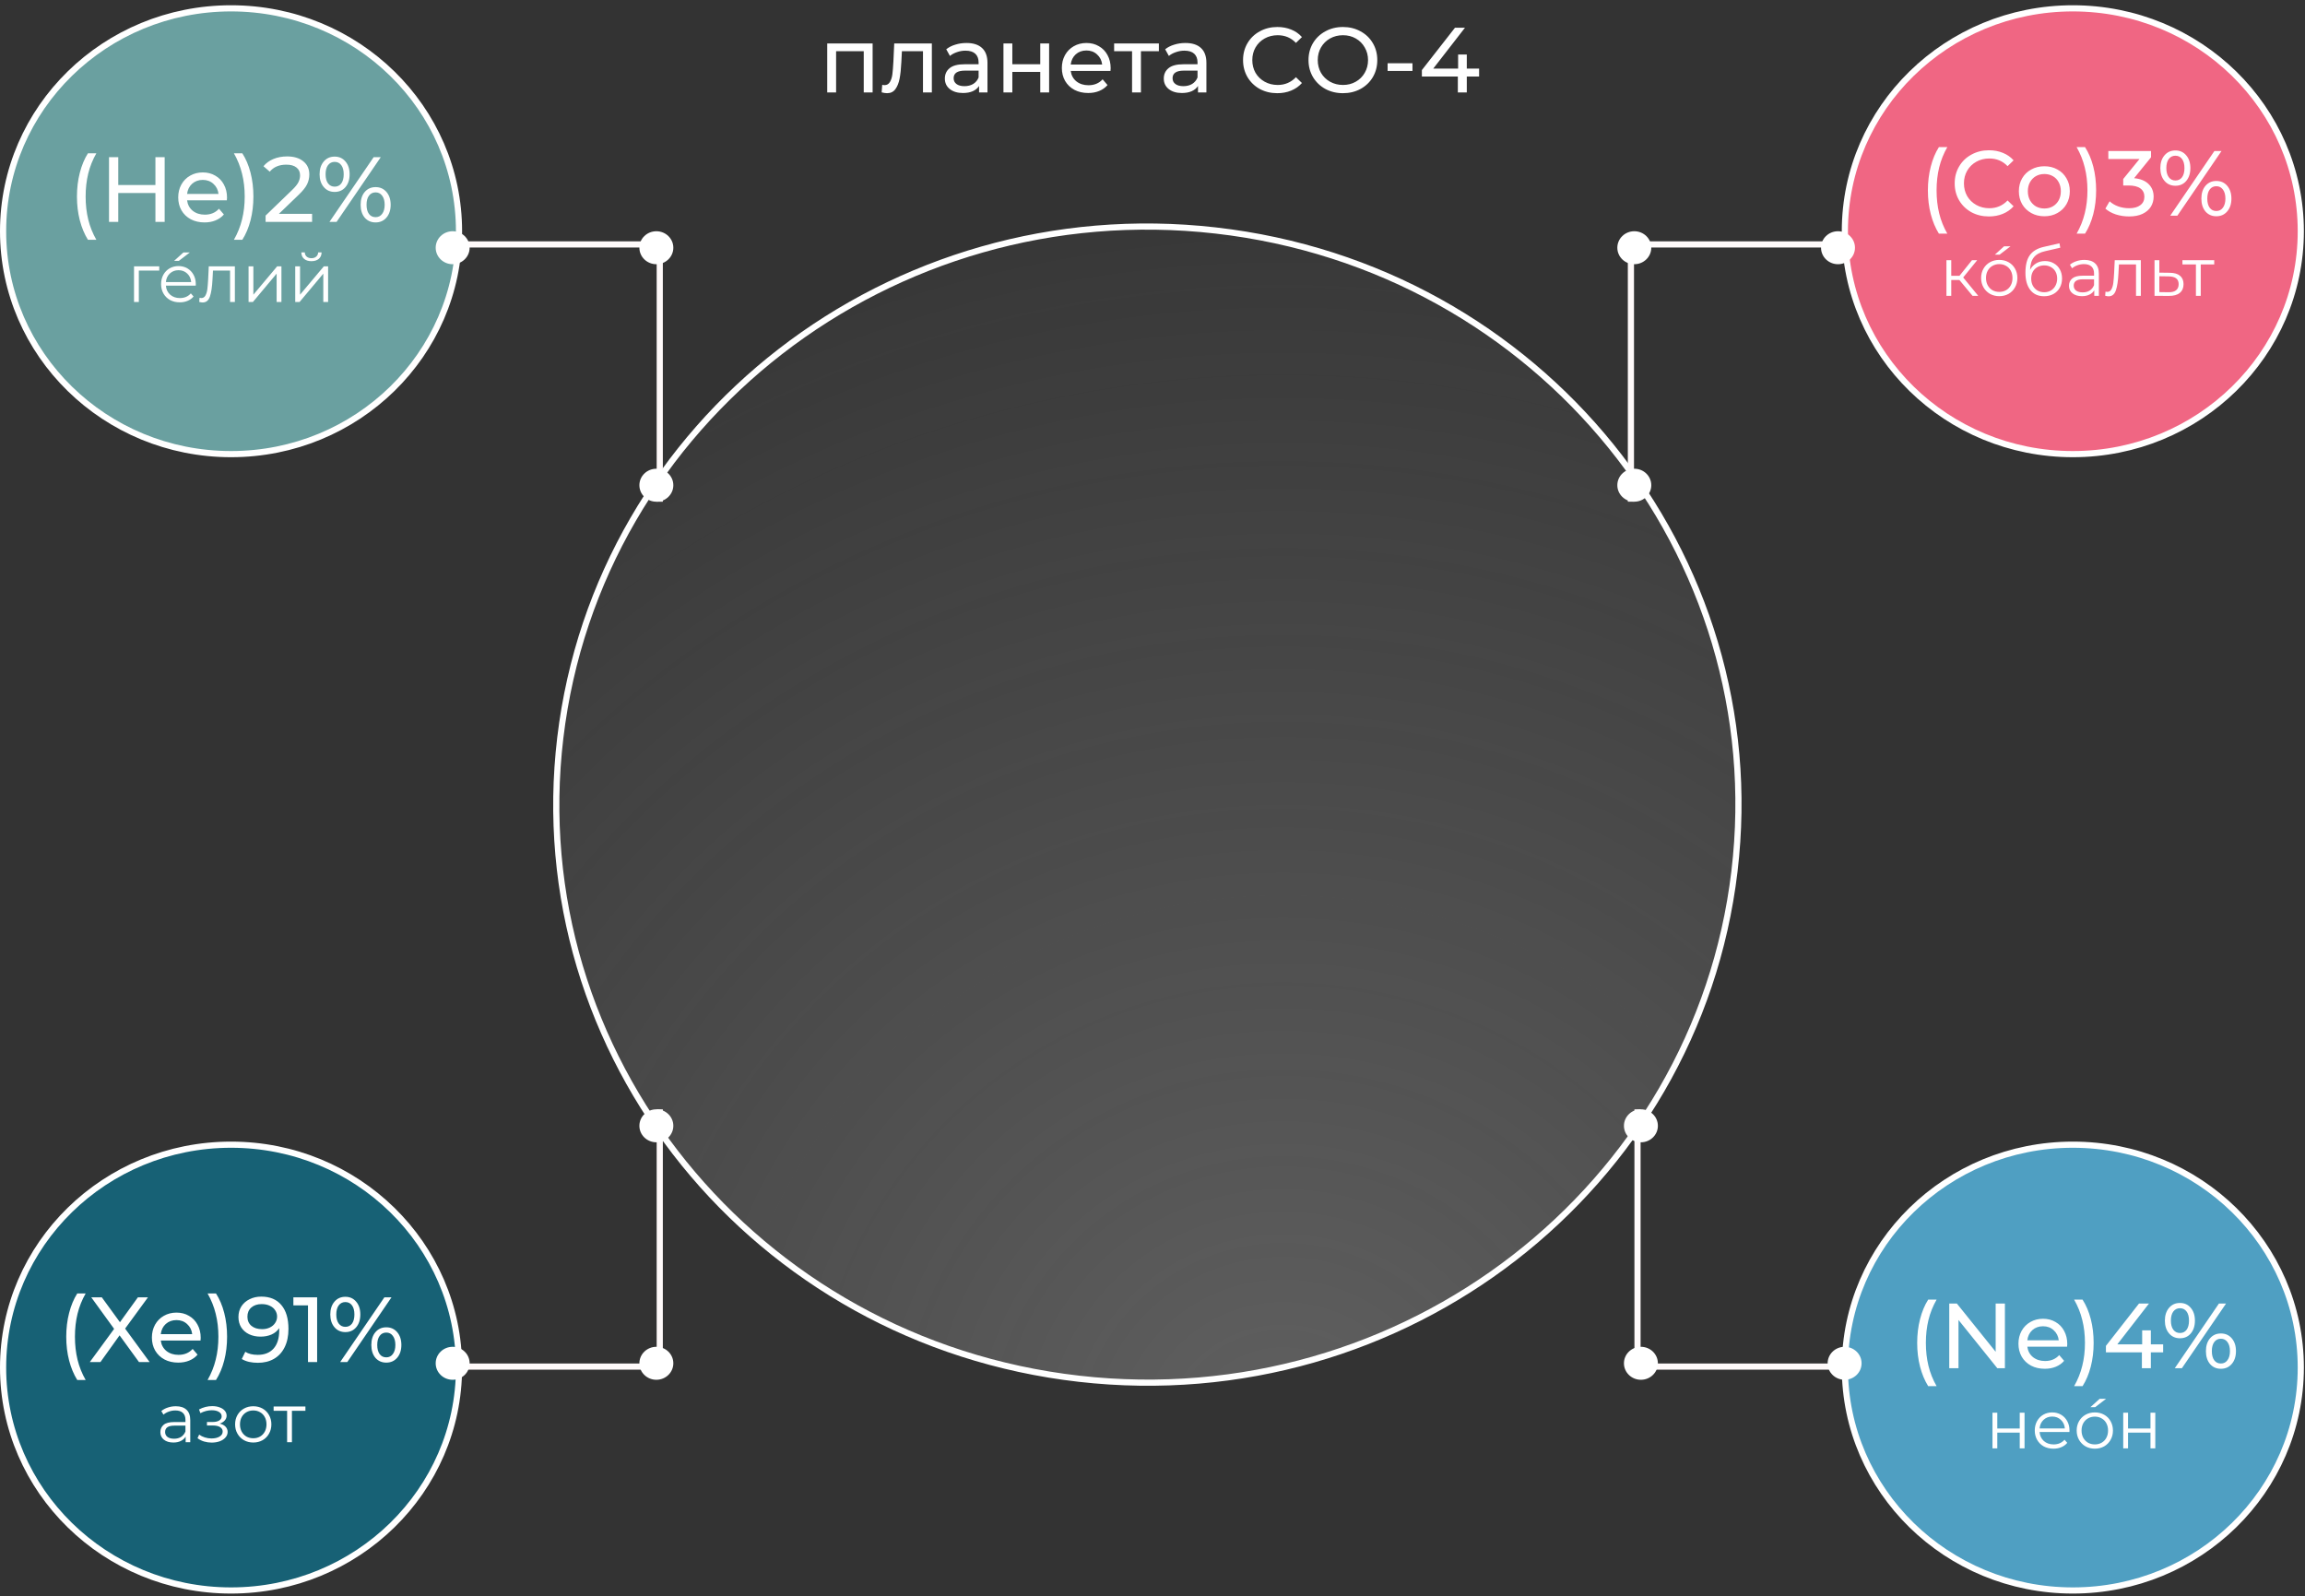 <svg width="374" height="259" viewBox="0 0 374 259" fill="none" xmlns="http://www.w3.org/2000/svg">
<rect x="0" y="0" width="374" height="259" fill="#333333" stroke="none"/>
<path d="M141.588 7.05V15H140.148V8.31H135.663V15H134.223V7.05H141.588ZM151.199 7.05V15H149.759V8.31H146.339L146.249 10.08C146.199 11.15 146.104 12.045 145.964 12.765C145.824 13.475 145.594 14.045 145.274 14.475C144.954 14.905 144.509 15.12 143.939 15.12C143.679 15.12 143.384 15.075 143.054 14.985L143.144 13.77C143.274 13.8 143.394 13.815 143.504 13.815C143.904 13.815 144.204 13.64 144.404 13.29C144.604 12.94 144.734 12.525 144.794 12.045C144.854 11.565 144.909 10.88 144.959 9.99L145.094 7.05H151.199ZM156.819 6.975C157.919 6.975 158.759 7.245 159.339 7.785C159.929 8.325 160.224 9.13 160.224 10.2V15H158.859V13.95C158.619 14.32 158.274 14.605 157.824 14.805C157.384 14.995 156.859 15.09 156.249 15.09C155.359 15.09 154.644 14.875 154.104 14.445C153.574 14.015 153.309 13.45 153.309 12.75C153.309 12.05 153.564 11.49 154.074 11.07C154.584 10.64 155.394 10.425 156.504 10.425H158.784V10.14C158.784 9.52 158.604 9.045 158.244 8.715C157.884 8.385 157.354 8.22 156.654 8.22C156.184 8.22 155.724 8.3 155.274 8.46C154.824 8.61 154.444 8.815 154.134 9.075L153.534 7.995C153.944 7.665 154.434 7.415 155.004 7.245C155.574 7.065 156.179 6.975 156.819 6.975ZM156.489 13.98C157.039 13.98 157.514 13.86 157.914 13.62C158.314 13.37 158.604 13.02 158.784 12.57V11.46H156.564C155.344 11.46 154.734 11.87 154.734 12.69C154.734 13.09 154.889 13.405 155.199 13.635C155.509 13.865 155.939 13.98 156.489 13.98ZM162.817 7.05H164.257V10.425H168.787V7.05H170.227V15H168.787V11.67H164.257V15H162.817V7.05ZM180.212 11.07C180.212 11.18 180.202 11.325 180.182 11.505H173.732C173.822 12.205 174.127 12.77 174.647 13.2C175.177 13.62 175.832 13.83 176.612 13.83C177.562 13.83 178.327 13.51 178.907 12.87L179.702 13.8C179.342 14.22 178.892 14.54 178.352 14.76C177.822 14.98 177.227 15.09 176.567 15.09C175.727 15.09 174.982 14.92 174.332 14.58C173.682 14.23 173.177 13.745 172.817 13.125C172.467 12.505 172.292 11.805 172.292 11.025C172.292 10.255 172.462 9.56 172.802 8.94C173.152 8.32 173.627 7.84 174.227 7.5C174.837 7.15 175.522 6.975 176.282 6.975C177.042 6.975 177.717 7.15 178.307 7.5C178.907 7.84 179.372 8.32 179.702 8.94C180.042 9.56 180.212 10.27 180.212 11.07ZM176.282 8.19C175.592 8.19 175.012 8.4 174.542 8.82C174.082 9.24 173.812 9.79 173.732 10.47H178.832C178.752 9.8 178.477 9.255 178.007 8.835C177.547 8.405 176.972 8.19 176.282 8.19ZM188.034 8.31H185.124V15H183.684V8.31H180.774V7.05H188.034V8.31ZM192.341 6.975C193.441 6.975 194.281 7.245 194.861 7.785C195.451 8.325 195.746 9.13 195.746 10.2V15H194.381V13.95C194.141 14.32 193.796 14.605 193.346 14.805C192.906 14.995 192.381 15.09 191.771 15.09C190.881 15.09 190.166 14.875 189.626 14.445C189.096 14.015 188.831 13.45 188.831 12.75C188.831 12.05 189.086 11.49 189.596 11.07C190.106 10.64 190.916 10.425 192.026 10.425H194.306V10.14C194.306 9.52 194.126 9.045 193.766 8.715C193.406 8.385 192.876 8.22 192.176 8.22C191.706 8.22 191.246 8.3 190.796 8.46C190.346 8.61 189.966 8.815 189.656 9.075L189.056 7.995C189.466 7.665 189.956 7.415 190.526 7.245C191.096 7.065 191.701 6.975 192.341 6.975ZM192.011 13.98C192.561 13.98 193.036 13.86 193.436 13.62C193.836 13.37 194.126 13.02 194.306 12.57V11.46H192.086C190.866 11.46 190.256 11.87 190.256 12.69C190.256 13.09 190.411 13.405 190.721 13.635C191.031 13.865 191.461 13.98 192.011 13.98ZM207.243 15.12C206.193 15.12 205.243 14.89 204.393 14.43C203.553 13.96 202.893 13.32 202.413 12.51C201.933 11.69 201.693 10.77 201.693 9.75C201.693 8.73 201.933 7.815 202.413 7.005C202.893 6.185 203.558 5.545 204.408 5.085C205.258 4.615 206.208 4.38 207.258 4.38C208.078 4.38 208.828 4.52 209.508 4.8C210.188 5.07 210.768 5.475 211.248 6.015L210.273 6.96C209.483 6.13 208.498 5.715 207.318 5.715C206.538 5.715 205.833 5.89 205.203 6.24C204.573 6.59 204.078 7.075 203.718 7.695C203.368 8.305 203.193 8.99 203.193 9.75C203.193 10.51 203.368 11.2 203.718 11.82C204.078 12.43 204.573 12.91 205.203 13.26C205.833 13.61 206.538 13.785 207.318 13.785C208.488 13.785 209.473 13.365 210.273 12.525L211.248 13.47C210.768 14.01 210.183 14.42 209.493 14.7C208.813 14.98 208.063 15.12 207.243 15.12ZM217.908 15.12C216.848 15.12 215.893 14.89 215.043 14.43C214.193 13.96 213.523 13.315 213.033 12.495C212.553 11.675 212.313 10.76 212.313 9.75C212.313 8.74 212.553 7.825 213.033 7.005C213.523 6.185 214.193 5.545 215.043 5.085C215.893 4.615 216.848 4.38 217.908 4.38C218.958 4.38 219.908 4.615 220.758 5.085C221.608 5.545 222.273 6.185 222.753 7.005C223.233 7.815 223.473 8.73 223.473 9.75C223.473 10.77 223.233 11.69 222.753 12.51C222.273 13.32 221.608 13.96 220.758 14.43C219.908 14.89 218.958 15.12 217.908 15.12ZM217.908 13.785C218.678 13.785 219.368 13.61 219.978 13.26C220.598 12.91 221.083 12.43 221.433 11.82C221.793 11.2 221.973 10.51 221.973 9.75C221.973 8.99 221.793 8.305 221.433 7.695C221.083 7.075 220.598 6.59 219.978 6.24C219.368 5.89 218.678 5.715 217.908 5.715C217.138 5.715 216.438 5.89 215.808 6.24C215.188 6.59 214.698 7.075 214.338 7.695C213.988 8.305 213.813 8.99 213.813 9.75C213.813 10.51 213.988 11.2 214.338 11.82C214.698 12.43 215.188 12.91 215.808 13.26C216.438 13.61 217.138 13.785 217.908 13.785ZM225.148 10.26H229.183V11.505H225.148V10.26ZM239.993 12.42H237.998V15H236.543V12.42H230.708V11.37L236.078 4.5H237.698L232.553 11.13H236.588V8.85H237.998V11.13H239.993V12.42Z" fill="white"/>
<path d="M175.074 223.707C122.456 217.713 84.786 171.14 90.912 119.702C97.037 68.264 144.643 31.405 197.261 37.399C249.88 43.393 287.549 89.967 281.424 141.405C275.298 192.842 227.693 229.702 175.074 223.707Z" fill="url(#paint0_radial)" fill-opacity="0.31" stroke="white"/>
<path d="M373.318 221.896C373.318 241.859 356.768 258.062 336.329 258.062C315.89 258.062 299.34 241.859 299.34 221.896C299.34 201.932 315.89 185.73 336.329 185.73C356.768 185.73 373.318 201.932 373.318 221.896Z" fill="#4F9FC2" stroke="white"/>
<path d="M373.318 37.518C373.318 57.482 356.768 73.684 336.329 73.684C315.89 73.684 299.34 57.482 299.34 37.518C299.34 17.555 315.89 1.353 336.329 1.353C356.768 1.353 373.318 17.555 373.318 37.518Z" fill="#F06683" stroke="white"/>
<path d="M74.478 37.518C74.478 57.482 57.928 73.684 37.489 73.684C17.05 73.684 0.5 57.482 0.5 37.518C0.5 17.555 17.05 1.353 37.489 1.353C57.928 1.353 74.478 17.555 74.478 37.518Z" fill="#6AA0A0" stroke="white"/>
<path d="M74.478 221.896C74.478 241.859 57.928 258.062 37.489 258.062C17.05 258.062 0.5 241.859 0.5 221.896C0.5 201.932 17.05 185.73 37.489 185.73C57.928 185.73 74.478 201.932 74.478 221.896Z" fill="#176175" stroke="white"/>
<path d="M14.27 38.91C13.7 37.99 13.26 36.935 12.95 35.745C12.64 34.545 12.485 33.26 12.485 31.89C12.485 30.52 12.64 29.235 12.95 28.035C13.26 26.825 13.7 25.77 14.27 24.87H15.635C15.035 25.92 14.595 27.02 14.315 28.17C14.035 29.32 13.895 30.56 13.895 31.89C13.895 33.22 14.035 34.46 14.315 35.61C14.595 36.76 15.035 37.86 15.635 38.91H14.27ZM26.718 25.5V36H25.218V31.32H19.188V36H17.688V25.5H19.188V30.015H25.218V25.5H26.718ZM36.836 32.07C36.836 32.18 36.826 32.325 36.806 32.505H30.356C30.446 33.205 30.751 33.77 31.271 34.2C31.801 34.62 32.456 34.83 33.236 34.83C34.186 34.83 34.951 34.51 35.531 33.87L36.326 34.8C35.966 35.22 35.516 35.54 34.976 35.76C34.446 35.98 33.851 36.09 33.191 36.09C32.351 36.09 31.606 35.92 30.956 35.58C30.306 35.23 29.801 34.745 29.441 34.125C29.091 33.505 28.916 32.805 28.916 32.025C28.916 31.255 29.086 30.56 29.426 29.94C29.776 29.32 30.251 28.84 30.851 28.5C31.461 28.15 32.146 27.975 32.906 27.975C33.666 27.975 34.341 28.15 34.931 28.5C35.531 28.84 35.996 29.32 36.326 29.94C36.666 30.56 36.836 31.27 36.836 32.07ZM32.906 29.19C32.216 29.19 31.636 29.4 31.166 29.82C30.706 30.24 30.436 30.79 30.356 31.47H35.456C35.376 30.8 35.101 30.255 34.631 29.835C34.171 29.405 33.596 29.19 32.906 29.19ZM37.951 38.91C38.551 37.86 38.991 36.76 39.271 35.61C39.561 34.46 39.706 33.22 39.706 31.89C39.706 30.56 39.561 29.32 39.271 28.17C38.991 27.02 38.551 25.92 37.951 24.87H39.316C39.896 25.77 40.341 26.82 40.651 28.02C40.961 29.22 41.116 30.51 41.116 31.89C41.116 33.26 40.961 34.545 40.651 35.745C40.341 36.945 39.896 38 39.316 38.91H37.951ZM50.639 34.695V36H43.094V34.98L47.369 30.855C47.889 30.355 48.239 29.925 48.419 29.565C48.599 29.195 48.689 28.825 48.689 28.455C48.689 27.905 48.494 27.48 48.104 27.18C47.724 26.87 47.174 26.715 46.454 26.715C45.294 26.715 44.399 27.095 43.769 27.855L42.749 26.97C43.159 26.47 43.694 26.08 44.354 25.8C45.024 25.52 45.769 25.38 46.589 25.38C47.689 25.38 48.564 25.645 49.214 26.175C49.864 26.695 50.189 27.405 50.189 28.305C50.189 28.865 50.069 29.395 49.829 29.895C49.589 30.395 49.134 30.965 48.464 31.605L45.254 34.695H50.639ZM54.299 31.14C53.569 31.14 52.979 30.875 52.529 30.345C52.079 29.815 51.854 29.125 51.854 28.275C51.854 27.425 52.079 26.735 52.529 26.205C52.979 25.675 53.569 25.41 54.299 25.41C55.029 25.41 55.614 25.675 56.054 26.205C56.504 26.725 56.729 27.415 56.729 28.275C56.729 29.135 56.504 29.83 56.054 30.36C55.614 30.88 55.029 31.14 54.299 31.14ZM60.629 25.5H61.784L54.614 36H53.459L60.629 25.5ZM54.299 30.285C54.759 30.285 55.119 30.11 55.379 29.76C55.639 29.4 55.769 28.905 55.769 28.275C55.769 27.645 55.639 27.155 55.379 26.805C55.119 26.445 54.759 26.265 54.299 26.265C53.849 26.265 53.489 26.445 53.219 26.805C52.959 27.165 52.829 27.655 52.829 28.275C52.829 28.895 52.959 29.385 53.219 29.745C53.489 30.105 53.849 30.285 54.299 30.285ZM60.944 36.09C60.214 36.09 59.624 35.83 59.174 35.31C58.734 34.78 58.514 34.085 58.514 33.225C58.514 32.365 58.734 31.675 59.174 31.155C59.624 30.625 60.214 30.36 60.944 30.36C61.674 30.36 62.264 30.625 62.714 31.155C63.164 31.685 63.389 32.375 63.389 33.225C63.389 34.075 63.164 34.765 62.714 35.295C62.264 35.825 61.674 36.09 60.944 36.09ZM60.944 35.235C61.394 35.235 61.749 35.055 62.009 34.695C62.279 34.335 62.414 33.845 62.414 33.225C62.414 32.605 62.279 32.115 62.009 31.755C61.749 31.395 61.394 31.215 60.944 31.215C60.484 31.215 60.124 31.395 59.864 31.755C59.604 32.105 59.474 32.595 59.474 33.225C59.474 33.855 59.604 34.35 59.864 34.71C60.124 35.06 60.484 35.235 60.944 35.235ZM25.838 43.907H22.527V49H21.746V43.214H25.838V43.907ZM31.758 46.349H26.918C26.962 46.95 27.193 47.438 27.611 47.812C28.029 48.179 28.557 48.362 29.195 48.362C29.554 48.362 29.884 48.3 30.185 48.175C30.486 48.043 30.746 47.852 30.966 47.603L31.406 48.109C31.149 48.417 30.827 48.652 30.438 48.813C30.057 48.974 29.635 49.055 29.173 49.055C28.579 49.055 28.051 48.93 27.589 48.681C27.134 48.424 26.779 48.072 26.522 47.625C26.265 47.178 26.137 46.672 26.137 46.107C26.137 45.542 26.258 45.036 26.5 44.589C26.749 44.142 27.087 43.793 27.512 43.544C27.945 43.295 28.429 43.17 28.964 43.17C29.499 43.17 29.98 43.295 30.405 43.544C30.83 43.793 31.164 44.142 31.406 44.589C31.648 45.029 31.769 45.535 31.769 46.107L31.758 46.349ZM28.964 43.841C28.407 43.841 27.937 44.021 27.556 44.38C27.182 44.732 26.969 45.194 26.918 45.766H31.021C30.97 45.194 30.753 44.732 30.372 44.38C29.998 44.021 29.529 43.841 28.964 43.841ZM29.761 40.959H30.806L29.024 42.323H28.254L29.761 40.959ZM38.11 43.214V49H37.329V43.907H34.557L34.48 45.337C34.421 46.54 34.282 47.464 34.062 48.109C33.842 48.754 33.449 49.077 32.885 49.077C32.731 49.077 32.544 49.048 32.324 48.989L32.379 48.318C32.511 48.347 32.602 48.362 32.654 48.362C32.954 48.362 33.182 48.223 33.336 47.944C33.49 47.665 33.592 47.321 33.644 46.91C33.695 46.499 33.739 45.957 33.776 45.282L33.875 43.214H38.11ZM40.33 43.214H41.111V47.812L44.972 43.214H45.665V49H44.884V44.402L41.034 49H40.33V43.214ZM47.903 43.214H48.684V47.812L52.545 43.214H53.238V49H52.457V44.402L48.607 49H47.903V43.214ZM50.532 42.378C50.033 42.378 49.637 42.253 49.344 42.004C49.051 41.755 48.9 41.403 48.893 40.948H49.454C49.461 41.234 49.564 41.465 49.762 41.641C49.96 41.81 50.217 41.894 50.532 41.894C50.847 41.894 51.104 41.81 51.302 41.641C51.507 41.465 51.614 41.234 51.621 40.948H52.182C52.175 41.403 52.021 41.755 51.72 42.004C51.427 42.253 51.031 42.378 50.532 42.378Z" fill="white"/>
<path d="M312.859 224.91C312.289 223.99 311.849 222.935 311.539 221.745C311.229 220.545 311.074 219.26 311.074 217.89C311.074 216.52 311.229 215.235 311.539 214.035C311.849 212.825 312.289 211.77 312.859 210.87H314.224C313.624 211.92 313.184 213.02 312.904 214.17C312.624 215.32 312.484 216.56 312.484 217.89C312.484 219.22 312.624 220.46 312.904 221.61C313.184 222.76 313.624 223.86 314.224 224.91H312.859ZM325.308 211.5V222H324.078L317.778 214.17V222H316.278V211.5H317.508L323.808 219.33V211.5H325.308ZM335.426 218.07C335.426 218.18 335.416 218.325 335.396 218.505H328.946C329.036 219.205 329.341 219.77 329.861 220.2C330.391 220.62 331.046 220.83 331.826 220.83C332.776 220.83 333.541 220.51 334.121 219.87L334.916 220.8C334.556 221.22 334.106 221.54 333.566 221.76C333.036 221.98 332.441 222.09 331.781 222.09C330.941 222.09 330.196 221.92 329.546 221.58C328.896 221.23 328.391 220.745 328.031 220.125C327.681 219.505 327.506 218.805 327.506 218.025C327.506 217.255 327.676 216.56 328.016 215.94C328.366 215.32 328.841 214.84 329.441 214.5C330.051 214.15 330.736 213.975 331.496 213.975C332.256 213.975 332.931 214.15 333.521 214.5C334.121 214.84 334.586 215.32 334.916 215.94C335.256 216.56 335.426 217.27 335.426 218.07ZM331.496 215.19C330.806 215.19 330.226 215.4 329.756 215.82C329.296 216.24 329.026 216.79 328.946 217.47H334.046C333.966 216.8 333.691 216.255 333.221 215.835C332.761 215.405 332.186 215.19 331.496 215.19ZM336.541 224.91C337.141 223.86 337.581 222.76 337.861 221.61C338.151 220.46 338.296 219.22 338.296 217.89C338.296 216.56 338.151 215.32 337.861 214.17C337.581 213.02 337.141 211.92 336.541 210.87H337.906C338.486 211.77 338.931 212.82 339.241 214.02C339.551 215.22 339.706 216.51 339.706 217.89C339.706 219.26 339.551 220.545 339.241 221.745C338.931 222.945 338.486 224 337.906 224.91H336.541ZM350.984 219.42H348.989V222H347.534V219.42H341.699V218.37L347.069 211.5H348.689L343.544 218.13H347.579V215.85H348.989V218.13H350.984V219.42ZM353.709 217.14C352.979 217.14 352.389 216.875 351.939 216.345C351.489 215.815 351.264 215.125 351.264 214.275C351.264 213.425 351.489 212.735 351.939 212.205C352.389 211.675 352.979 211.41 353.709 211.41C354.439 211.41 355.024 211.675 355.464 212.205C355.914 212.725 356.139 213.415 356.139 214.275C356.139 215.135 355.914 215.83 355.464 216.36C355.024 216.88 354.439 217.14 353.709 217.14ZM360.039 211.5H361.194L354.024 222H352.869L360.039 211.5ZM353.709 216.285C354.169 216.285 354.529 216.11 354.789 215.76C355.049 215.4 355.179 214.905 355.179 214.275C355.179 213.645 355.049 213.155 354.789 212.805C354.529 212.445 354.169 212.265 353.709 212.265C353.259 212.265 352.899 212.445 352.629 212.805C352.369 213.165 352.239 213.655 352.239 214.275C352.239 214.895 352.369 215.385 352.629 215.745C352.899 216.105 353.259 216.285 353.709 216.285ZM360.354 222.09C359.624 222.09 359.034 221.83 358.584 221.31C358.144 220.78 357.924 220.085 357.924 219.225C357.924 218.365 358.144 217.675 358.584 217.155C359.034 216.625 359.624 216.36 360.354 216.36C361.084 216.36 361.674 216.625 362.124 217.155C362.574 217.685 362.799 218.375 362.799 219.225C362.799 220.075 362.574 220.765 362.124 221.295C361.674 221.825 361.084 222.09 360.354 222.09ZM360.354 221.235C360.804 221.235 361.159 221.055 361.419 220.695C361.689 220.335 361.824 219.845 361.824 219.225C361.824 218.605 361.689 218.115 361.419 217.755C361.159 217.395 360.804 217.215 360.354 217.215C359.894 217.215 359.534 217.395 359.274 217.755C359.014 218.105 358.884 218.595 358.884 219.225C358.884 219.855 359.014 220.35 359.274 220.71C359.534 221.06 359.894 221.235 360.354 221.235ZM323.292 229.214H324.073V231.777H327.714V229.214H328.495V235H327.714V232.448H324.073V235H323.292V229.214ZM335.775 232.349H330.935C330.979 232.95 331.21 233.438 331.628 233.812C332.046 234.179 332.574 234.362 333.212 234.362C333.571 234.362 333.901 234.3 334.202 234.175C334.502 234.043 334.763 233.852 334.983 233.603L335.423 234.109C335.166 234.417 334.843 234.652 334.455 234.813C334.073 234.974 333.652 235.055 333.19 235.055C332.596 235.055 332.068 234.93 331.606 234.681C331.151 234.424 330.795 234.072 330.539 233.625C330.282 233.178 330.154 232.672 330.154 232.107C330.154 231.542 330.275 231.036 330.517 230.589C330.766 230.142 331.103 229.793 331.529 229.544C331.961 229.295 332.445 229.17 332.981 229.17C333.516 229.17 333.996 229.295 334.422 229.544C334.847 229.793 335.181 230.142 335.423 230.589C335.665 231.029 335.786 231.535 335.786 232.107L335.775 232.349ZM332.981 229.841C332.423 229.841 331.954 230.021 331.573 230.38C331.199 230.732 330.986 231.194 330.935 231.766H335.038C334.986 231.194 334.77 230.732 334.389 230.38C334.015 230.021 333.545 229.841 332.981 229.841ZM339.901 235.055C339.344 235.055 338.842 234.93 338.394 234.681C337.947 234.424 337.595 234.072 337.338 233.625C337.082 233.178 336.953 232.672 336.953 232.107C336.953 231.542 337.082 231.036 337.338 230.589C337.595 230.142 337.947 229.793 338.394 229.544C338.842 229.295 339.344 229.17 339.901 229.17C340.459 229.17 340.961 229.295 341.408 229.544C341.856 229.793 342.204 230.142 342.453 230.589C342.71 231.036 342.838 231.542 342.838 232.107C342.838 232.672 342.71 233.178 342.453 233.625C342.204 234.072 341.856 234.424 341.408 234.681C340.961 234.93 340.459 235.055 339.901 235.055ZM339.901 234.362C340.312 234.362 340.679 234.27 341.001 234.087C341.331 233.896 341.588 233.629 341.771 233.284C341.955 232.939 342.046 232.547 342.046 232.107C342.046 231.667 341.955 231.275 341.771 230.93C341.588 230.585 341.331 230.321 341.001 230.138C340.679 229.947 340.312 229.852 339.901 229.852C339.491 229.852 339.12 229.947 338.79 230.138C338.468 230.321 338.211 230.585 338.02 230.93C337.837 231.275 337.745 231.667 337.745 232.107C337.745 232.547 337.837 232.939 338.02 233.284C338.211 233.629 338.468 233.896 338.79 234.087C339.12 234.27 339.491 234.362 339.901 234.362ZM340.684 226.959H341.729L339.947 228.323H339.177L340.684 226.959ZM344.507 229.214H345.288V231.777H348.929V229.214H349.71V235H348.929V232.448H345.288V235H344.507V229.214Z" fill="white"/>
<path d="M314.597 37.91C314.027 36.99 313.587 35.935 313.277 34.745C312.967 33.545 312.812 32.26 312.812 30.89C312.812 29.52 312.967 28.235 313.277 27.035C313.587 25.825 314.027 24.77 314.597 23.87H315.962C315.362 24.92 314.922 26.02 314.642 27.17C314.362 28.32 314.222 29.56 314.222 30.89C314.222 32.22 314.362 33.46 314.642 34.61C314.922 35.76 315.362 36.86 315.962 37.91H314.597ZM322.711 35.12C321.661 35.12 320.711 34.89 319.861 34.43C319.021 33.96 318.361 33.32 317.881 32.51C317.401 31.69 317.161 30.77 317.161 29.75C317.161 28.73 317.401 27.815 317.881 27.005C318.361 26.185 319.026 25.545 319.876 25.085C320.726 24.615 321.676 24.38 322.726 24.38C323.546 24.38 324.296 24.52 324.976 24.8C325.656 25.07 326.236 25.475 326.716 26.015L325.741 26.96C324.951 26.13 323.966 25.715 322.786 25.715C322.006 25.715 321.301 25.89 320.671 26.24C320.041 26.59 319.546 27.075 319.186 27.695C318.836 28.305 318.661 28.99 318.661 29.75C318.661 30.51 318.836 31.2 319.186 31.82C319.546 32.43 320.041 32.91 320.671 33.26C321.301 33.61 322.006 33.785 322.786 33.785C323.956 33.785 324.941 33.365 325.741 32.525L326.716 33.47C326.236 34.01 325.651 34.42 324.961 34.7C324.281 34.98 323.531 35.12 322.711 35.12ZM331.714 35.09C330.924 35.09 330.214 34.915 329.584 34.565C328.954 34.215 328.459 33.735 328.099 33.125C327.749 32.505 327.574 31.805 327.574 31.025C327.574 30.245 327.749 29.55 328.099 28.94C328.459 28.32 328.954 27.84 329.584 27.5C330.214 27.15 330.924 26.975 331.714 26.975C332.504 26.975 333.209 27.15 333.829 27.5C334.459 27.84 334.949 28.32 335.299 28.94C335.659 29.55 335.839 30.245 335.839 31.025C335.839 31.805 335.659 32.505 335.299 33.125C334.949 33.735 334.459 34.215 333.829 34.565C333.209 34.915 332.504 35.09 331.714 35.09ZM331.714 33.83C332.224 33.83 332.679 33.715 333.079 33.485C333.489 33.245 333.809 32.915 334.039 32.495C334.269 32.065 334.384 31.575 334.384 31.025C334.384 30.475 334.269 29.99 334.039 29.57C333.809 29.14 333.489 28.81 333.079 28.58C332.679 28.35 332.224 28.235 331.714 28.235C331.204 28.235 330.744 28.35 330.334 28.58C329.934 28.81 329.614 29.14 329.374 29.57C329.144 29.99 329.029 30.475 329.029 31.025C329.029 31.575 329.144 32.065 329.374 32.495C329.614 32.915 329.934 33.245 330.334 33.485C330.744 33.715 331.204 33.83 331.714 33.83ZM336.945 37.91C337.545 36.86 337.985 35.76 338.265 34.61C338.555 33.46 338.7 32.22 338.7 30.89C338.7 29.56 338.555 28.32 338.265 27.17C337.985 26.02 337.545 24.92 336.945 23.87H338.31C338.89 24.77 339.335 25.82 339.645 27.02C339.955 28.22 340.11 29.51 340.11 30.89C340.11 32.26 339.955 33.545 339.645 34.745C339.335 35.945 338.89 37 338.31 37.91H336.945ZM346.274 28.91C347.304 29.01 348.089 29.33 348.629 29.87C349.169 30.4 349.439 31.08 349.439 31.91C349.439 32.51 349.289 33.055 348.989 33.545C348.689 34.025 348.239 34.41 347.639 34.7C347.049 34.98 346.324 35.12 345.464 35.12C344.714 35.12 343.994 35.01 343.304 34.79C342.614 34.56 342.049 34.245 341.609 33.845L342.299 32.66C342.659 33 343.119 33.275 343.679 33.485C344.239 33.685 344.834 33.785 345.464 33.785C346.244 33.785 346.849 33.62 347.279 33.29C347.719 32.96 347.939 32.505 347.939 31.925C347.939 31.345 347.724 30.895 347.294 30.575C346.864 30.255 346.214 30.095 345.344 30.095H344.504V29.045L347.144 25.805H342.089V24.5H349.019V25.52L346.274 28.91ZM352.971 30.14C352.241 30.14 351.651 29.875 351.201 29.345C350.751 28.815 350.526 28.125 350.526 27.275C350.526 26.425 350.751 25.735 351.201 25.205C351.651 24.675 352.241 24.41 352.971 24.41C353.701 24.41 354.286 24.675 354.726 25.205C355.176 25.725 355.401 26.415 355.401 27.275C355.401 28.135 355.176 28.83 354.726 29.36C354.286 29.88 353.701 30.14 352.971 30.14ZM359.301 24.5H360.456L353.286 35H352.131L359.301 24.5ZM352.971 29.285C353.431 29.285 353.791 29.11 354.051 28.76C354.311 28.4 354.441 27.905 354.441 27.275C354.441 26.645 354.311 26.155 354.051 25.805C353.791 25.445 353.431 25.265 352.971 25.265C352.521 25.265 352.161 25.445 351.891 25.805C351.631 26.165 351.501 26.655 351.501 27.275C351.501 27.895 351.631 28.385 351.891 28.745C352.161 29.105 352.521 29.285 352.971 29.285ZM359.616 35.09C358.886 35.09 358.296 34.83 357.846 34.31C357.406 33.78 357.186 33.085 357.186 32.225C357.186 31.365 357.406 30.675 357.846 30.155C358.296 29.625 358.886 29.36 359.616 29.36C360.346 29.36 360.936 29.625 361.386 30.155C361.836 30.685 362.061 31.375 362.061 32.225C362.061 33.075 361.836 33.765 361.386 34.295C360.936 34.825 360.346 35.09 359.616 35.09ZM359.616 34.235C360.066 34.235 360.421 34.055 360.681 33.695C360.951 33.335 361.086 32.845 361.086 32.225C361.086 31.605 360.951 31.115 360.681 30.755C360.421 30.395 360.066 30.215 359.616 30.215C359.156 30.215 358.796 30.395 358.536 30.755C358.276 31.105 358.146 31.595 358.146 32.225C358.146 32.855 358.276 33.35 358.536 33.71C358.796 34.06 359.156 34.235 359.616 34.235ZM317.922 45.426H316.602V48H315.821V42.214H316.602V44.755H317.933L319.968 42.214H320.815L318.538 45.019L320.98 48H320.056L317.922 45.426ZM324.395 48.055C323.838 48.055 323.336 47.93 322.888 47.681C322.441 47.424 322.089 47.072 321.832 46.625C321.576 46.178 321.447 45.672 321.447 45.107C321.447 44.542 321.576 44.036 321.832 43.589C322.089 43.142 322.441 42.793 322.888 42.544C323.336 42.295 323.838 42.17 324.395 42.17C324.953 42.17 325.455 42.295 325.902 42.544C326.35 42.793 326.698 43.142 326.947 43.589C327.204 44.036 327.332 44.542 327.332 45.107C327.332 45.672 327.204 46.178 326.947 46.625C326.698 47.072 326.35 47.424 325.902 47.681C325.455 47.93 324.953 48.055 324.395 48.055ZM324.395 47.362C324.806 47.362 325.173 47.27 325.495 47.087C325.825 46.896 326.082 46.629 326.265 46.284C326.449 45.939 326.54 45.547 326.54 45.107C326.54 44.667 326.449 44.275 326.265 43.93C326.082 43.585 325.825 43.321 325.495 43.138C325.173 42.947 324.806 42.852 324.395 42.852C323.985 42.852 323.614 42.947 323.284 43.138C322.962 43.321 322.705 43.585 322.514 43.93C322.331 44.275 322.239 44.667 322.239 45.107C322.239 45.547 322.331 45.939 322.514 46.284C322.705 46.629 322.962 46.896 323.284 47.087C323.614 47.27 323.985 47.362 324.395 47.362ZM325.179 39.959H326.224L324.442 41.323H323.672L325.179 39.959ZM331.807 42.357C332.342 42.357 332.819 42.478 333.237 42.72C333.662 42.955 333.992 43.288 334.227 43.721C334.461 44.146 334.579 44.634 334.579 45.184C334.579 45.749 334.454 46.251 334.205 46.691C333.963 47.124 333.622 47.461 333.182 47.703C332.742 47.945 332.236 48.066 331.664 48.066C330.703 48.066 329.959 47.729 329.431 47.054C328.903 46.379 328.639 45.448 328.639 44.26C328.639 43.021 328.873 42.071 329.343 41.411C329.819 40.751 330.56 40.304 331.565 40.069L334.161 39.475L334.293 40.19L331.851 40.751C331.022 40.934 330.413 41.261 330.025 41.73C329.636 42.192 329.423 42.878 329.387 43.787C329.621 43.34 329.948 42.991 330.366 42.742C330.784 42.485 331.264 42.357 331.807 42.357ZM331.686 47.417C332.089 47.417 332.448 47.325 332.764 47.142C333.086 46.951 333.336 46.687 333.512 46.35C333.695 46.013 333.787 45.631 333.787 45.206C333.787 44.781 333.699 44.407 333.523 44.084C333.347 43.761 333.097 43.512 332.775 43.336C332.459 43.153 332.096 43.061 331.686 43.061C331.275 43.061 330.908 43.153 330.586 43.336C330.27 43.512 330.021 43.761 329.838 44.084C329.662 44.407 329.574 44.781 329.574 45.206C329.574 45.631 329.662 46.013 329.838 46.35C330.021 46.687 330.274 46.951 330.597 47.142C330.919 47.325 331.282 47.417 331.686 47.417ZM338.211 42.17C338.967 42.17 339.546 42.361 339.949 42.742C340.353 43.116 340.554 43.673 340.554 44.414V48H339.806V47.098C339.63 47.399 339.37 47.633 339.025 47.802C338.688 47.971 338.285 48.055 337.815 48.055C337.17 48.055 336.657 47.901 336.275 47.593C335.894 47.285 335.703 46.878 335.703 46.372C335.703 45.881 335.879 45.485 336.231 45.184C336.591 44.883 337.159 44.733 337.936 44.733H339.773V44.381C339.773 43.882 339.634 43.505 339.355 43.248C339.077 42.984 338.67 42.852 338.134 42.852C337.768 42.852 337.416 42.914 337.078 43.039C336.741 43.156 336.451 43.321 336.209 43.534L335.857 42.951C336.151 42.702 336.503 42.511 336.913 42.379C337.324 42.24 337.757 42.17 338.211 42.17ZM337.936 47.439C338.376 47.439 338.754 47.34 339.069 47.142C339.385 46.937 339.619 46.643 339.773 46.262V45.316H337.958C336.968 45.316 336.473 45.661 336.473 46.35C336.473 46.687 336.602 46.955 336.858 47.153C337.115 47.344 337.474 47.439 337.936 47.439ZM347.363 42.214V48H346.582V42.907H343.81L343.733 44.337C343.675 45.54 343.535 46.464 343.315 47.109C343.095 47.754 342.703 48.077 342.138 48.077C341.984 48.077 341.797 48.048 341.577 47.989L341.632 47.318C341.764 47.347 341.856 47.362 341.907 47.362C342.208 47.362 342.435 47.223 342.589 46.944C342.743 46.665 342.846 46.321 342.897 45.91C342.949 45.499 342.993 44.957 343.029 44.282L343.128 42.214H347.363ZM352.07 44.26C352.796 44.267 353.346 44.429 353.72 44.744C354.101 45.059 354.292 45.514 354.292 46.108C354.292 46.724 354.086 47.197 353.676 47.527C353.272 47.857 352.686 48.018 351.916 48.011L349.584 48V42.214H350.365V44.238L352.07 44.26ZM351.872 47.417C352.407 47.424 352.81 47.318 353.082 47.098C353.36 46.871 353.5 46.541 353.5 46.108C353.5 45.683 353.364 45.367 353.093 45.162C352.821 44.957 352.414 44.85 351.872 44.843L350.365 44.821V47.395L351.872 47.417ZM359.272 42.907H357.083V48H356.302V42.907H354.113V42.214H359.272V42.907Z" fill="white"/>
<path d="M12.534 223.91C11.964 222.99 11.524 221.935 11.214 220.745C10.904 219.545 10.749 218.26 10.749 216.89C10.749 215.52 10.904 214.235 11.214 213.035C11.524 211.825 11.964 210.77 12.534 209.87H13.899C13.299 210.92 12.859 212.02 12.579 213.17C12.299 214.32 12.159 215.56 12.159 216.89C12.159 218.22 12.299 219.46 12.579 220.61C12.859 221.76 13.299 222.86 13.899 223.91H12.534ZM22.552 221L19.402 216.665L16.297 221H14.572L18.517 215.615L14.812 210.5H16.522L19.462 214.535L22.372 210.5H24.007L20.302 215.57L24.277 221H22.552ZM32.566 217.07C32.566 217.18 32.556 217.325 32.536 217.505H26.086C26.176 218.205 26.481 218.77 27.001 219.2C27.531 219.62 28.186 219.83 28.966 219.83C29.916 219.83 30.681 219.51 31.261 218.87L32.056 219.8C31.696 220.22 31.246 220.54 30.706 220.76C30.176 220.98 29.581 221.09 28.921 221.09C28.081 221.09 27.336 220.92 26.686 220.58C26.036 220.23 25.531 219.745 25.171 219.125C24.821 218.505 24.646 217.805 24.646 217.025C24.646 216.255 24.816 215.56 25.156 214.94C25.506 214.32 25.981 213.84 26.581 213.5C27.191 213.15 27.876 212.975 28.636 212.975C29.396 212.975 30.071 213.15 30.661 213.5C31.261 213.84 31.726 214.32 32.056 214.94C32.396 215.56 32.566 216.27 32.566 217.07ZM28.636 214.19C27.946 214.19 27.366 214.4 26.896 214.82C26.436 215.24 26.166 215.79 26.086 216.47H31.186C31.106 215.8 30.831 215.255 30.361 214.835C29.901 214.405 29.326 214.19 28.636 214.19ZM33.681 223.91C34.281 222.86 34.721 221.76 35.001 220.61C35.291 219.46 35.436 218.22 35.436 216.89C35.436 215.56 35.291 214.32 35.001 213.17C34.721 212.02 34.281 210.92 33.681 209.87H35.046C35.626 210.77 36.071 211.82 36.381 213.02C36.691 214.22 36.846 215.51 36.846 216.89C36.846 218.26 36.691 219.545 36.381 220.745C36.071 221.945 35.626 223 35.046 223.91H33.681ZM42.394 210.38C43.804 210.38 44.889 210.835 45.649 211.745C46.419 212.655 46.804 213.945 46.804 215.615C46.804 216.785 46.594 217.785 46.174 218.615C45.764 219.435 45.184 220.06 44.434 220.49C43.694 220.91 42.829 221.12 41.839 221.12C41.329 221.12 40.849 221.07 40.399 220.97C39.949 220.86 39.559 220.705 39.229 220.505L39.799 219.335C40.309 219.665 40.984 219.83 41.824 219.83C42.914 219.83 43.764 219.495 44.374 218.825C44.994 218.145 45.304 217.16 45.304 215.87V215.495C45.004 215.945 44.589 216.29 44.059 216.53C43.529 216.76 42.934 216.875 42.274 216.875C41.584 216.875 40.964 216.745 40.414 216.485C39.874 216.225 39.449 215.855 39.139 215.375C38.839 214.885 38.689 214.325 38.689 213.695C38.689 213.035 38.849 212.455 39.169 211.955C39.499 211.455 39.944 211.07 40.504 210.8C41.064 210.52 41.694 210.38 42.394 210.38ZM42.529 215.66C42.999 215.66 43.419 215.57 43.789 215.39C44.159 215.21 44.444 214.965 44.644 214.655C44.854 214.345 44.959 214 44.959 213.62C44.959 213.25 44.859 212.915 44.659 212.615C44.469 212.305 44.184 212.06 43.804 211.88C43.434 211.69 42.984 211.595 42.454 211.595C41.764 211.595 41.204 211.78 40.774 212.15C40.354 212.52 40.144 213.015 40.144 213.635C40.144 214.255 40.359 214.75 40.789 215.12C41.219 215.48 41.799 215.66 42.529 215.66ZM51.458 210.5V221H49.973V211.805H47.603V210.5H51.458ZM56.035 216.14C55.305 216.14 54.715 215.875 54.265 215.345C53.815 214.815 53.59 214.125 53.59 213.275C53.59 212.425 53.815 211.735 54.265 211.205C54.715 210.675 55.305 210.41 56.035 210.41C56.765 210.41 57.35 210.675 57.79 211.205C58.24 211.725 58.465 212.415 58.465 213.275C58.465 214.135 58.24 214.83 57.79 215.36C57.35 215.88 56.765 216.14 56.035 216.14ZM62.365 210.5H63.52L56.35 221H55.195L62.365 210.5ZM56.035 215.285C56.495 215.285 56.855 215.11 57.115 214.76C57.375 214.4 57.505 213.905 57.505 213.275C57.505 212.645 57.375 212.155 57.115 211.805C56.855 211.445 56.495 211.265 56.035 211.265C55.585 211.265 55.225 211.445 54.955 211.805C54.695 212.165 54.565 212.655 54.565 213.275C54.565 213.895 54.695 214.385 54.955 214.745C55.225 215.105 55.585 215.285 56.035 215.285ZM62.68 221.09C61.95 221.09 61.36 220.83 60.91 220.31C60.47 219.78 60.25 219.085 60.25 218.225C60.25 217.365 60.47 216.675 60.91 216.155C61.36 215.625 61.95 215.36 62.68 215.36C63.41 215.36 64 215.625 64.45 216.155C64.9 216.685 65.125 217.375 65.125 218.225C65.125 219.075 64.9 219.765 64.45 220.295C64 220.825 63.41 221.09 62.68 221.09ZM62.68 220.235C63.13 220.235 63.485 220.055 63.745 219.695C64.015 219.335 64.15 218.845 64.15 218.225C64.15 217.605 64.015 217.115 63.745 216.755C63.485 216.395 63.13 216.215 62.68 216.215C62.22 216.215 61.86 216.395 61.6 216.755C61.34 217.105 61.21 217.595 61.21 218.225C61.21 218.855 61.34 219.35 61.6 219.71C61.86 220.06 62.22 220.235 62.68 220.235ZM28.528 228.17C29.283 228.17 29.862 228.361 30.266 228.742C30.669 229.116 30.871 229.673 30.871 230.414V234H30.123V233.098C29.947 233.399 29.686 233.633 29.342 233.802C29.004 233.971 28.601 234.055 28.132 234.055C27.486 234.055 26.973 233.901 26.592 233.593C26.21 233.285 26.02 232.878 26.02 232.372C26.02 231.881 26.196 231.485 26.548 231.184C26.907 230.883 27.475 230.733 28.253 230.733H30.09V230.381C30.09 229.882 29.95 229.505 29.672 229.248C29.393 228.984 28.986 228.852 28.451 228.852C28.084 228.852 27.732 228.914 27.395 229.039C27.057 229.156 26.768 229.321 26.526 229.534L26.174 228.951C26.467 228.702 26.819 228.511 27.23 228.379C27.64 228.24 28.073 228.17 28.528 228.17ZM28.253 233.439C28.693 233.439 29.07 233.34 29.386 233.142C29.701 232.937 29.936 232.643 30.09 232.262V231.316H28.275C27.285 231.316 26.79 231.661 26.79 232.35C26.79 232.687 26.918 232.955 27.175 233.153C27.431 233.344 27.791 233.439 28.253 233.439ZM35.648 230.986C36.058 231.081 36.374 231.246 36.594 231.481C36.821 231.716 36.935 232.002 36.935 232.339C36.935 232.676 36.817 232.977 36.583 233.241C36.355 233.505 36.044 233.71 35.648 233.857C35.252 233.996 34.815 234.066 34.339 234.066C33.921 234.066 33.51 234.007 33.107 233.89C32.703 233.765 32.351 233.586 32.051 233.351L32.315 232.768C32.579 232.966 32.887 233.12 33.239 233.23C33.591 233.34 33.946 233.395 34.306 233.395C34.841 233.395 35.277 233.296 35.615 233.098C35.959 232.893 36.132 232.618 36.132 232.273C36.132 231.965 35.992 231.727 35.714 231.558C35.435 231.382 35.054 231.294 34.57 231.294H33.58V230.722H34.526C34.958 230.722 35.307 230.641 35.571 230.48C35.835 230.311 35.967 230.088 35.967 229.809C35.967 229.501 35.816 229.259 35.516 229.083C35.222 228.907 34.837 228.819 34.361 228.819C33.737 228.819 33.121 228.977 32.513 229.292L32.293 228.687C32.982 228.328 33.697 228.148 34.438 228.148C34.878 228.148 35.274 228.214 35.626 228.346C35.985 228.471 36.264 228.65 36.462 228.885C36.667 229.12 36.77 229.391 36.77 229.699C36.77 229.992 36.667 230.253 36.462 230.48C36.264 230.707 35.992 230.876 35.648 230.986ZM41.095 234.055C40.537 234.055 40.035 233.93 39.588 233.681C39.14 233.424 38.788 233.072 38.532 232.625C38.275 232.178 38.147 231.672 38.147 231.107C38.147 230.542 38.275 230.036 38.532 229.589C38.788 229.142 39.14 228.793 39.588 228.544C40.035 228.295 40.537 228.17 41.095 228.17C41.652 228.17 42.154 228.295 42.602 228.544C43.049 228.793 43.397 229.142 43.647 229.589C43.903 230.036 44.032 230.542 44.032 231.107C44.032 231.672 43.903 232.178 43.647 232.625C43.397 233.072 43.049 233.424 42.602 233.681C42.154 233.93 41.652 234.055 41.095 234.055ZM41.095 233.362C41.505 233.362 41.872 233.27 42.195 233.087C42.525 232.896 42.781 232.629 42.965 232.284C43.148 231.939 43.24 231.547 43.24 231.107C43.24 230.667 43.148 230.275 42.965 229.93C42.781 229.585 42.525 229.321 42.195 229.138C41.872 228.947 41.505 228.852 41.095 228.852C40.684 228.852 40.314 228.947 39.984 229.138C39.661 229.321 39.404 229.585 39.214 229.93C39.03 230.275 38.939 230.667 38.939 231.107C38.939 231.547 39.03 231.939 39.214 232.284C39.404 232.629 39.661 232.896 39.984 233.087C40.314 233.27 40.684 233.362 41.095 233.362ZM49.556 228.907H47.367V234H46.586V228.907H44.397V228.214H49.556V228.907Z" fill="white"/>
<path d="M265.696 179.991V221.734H300.951" stroke="#FFFAFA"/>
<ellipse cx="266.248" cy="221.2" rx="2.754" ry="2.676" transform="rotate(-180 266.248 221.2)" fill="white"/>
<ellipse cx="299.299" cy="221.2" rx="2.754" ry="2.676" transform="rotate(-180 299.299 221.2)" fill="white"/>
<ellipse cx="266.248" cy="182.667" rx="2.754" ry="2.676" transform="rotate(-180 266.248 182.667)" fill="white"/>
<path d="M264.626 81.402V39.659H299.881" stroke="#FFFAFA"/>
<ellipse rx="2.754" ry="2.676" transform="matrix(-1 0 0 1 265.176 40.194)" fill="white"/>
<ellipse rx="2.754" ry="2.676" transform="matrix(-1 0 0 1 298.227 40.194)" fill="white"/>
<ellipse rx="2.754" ry="2.676" transform="matrix(-1 0 0 1 265.176 78.727)" fill="white"/>
<path d="M107.05 81.406V39.659H71.795" stroke="#FFFAFA"/>
<ellipse cx="106.498" cy="40.195" rx="2.754" ry="2.676" fill="white"/>
<ellipse cx="73.447" cy="40.195" rx="2.754" ry="2.676" fill="white"/>
<ellipse cx="106.498" cy="78.73" rx="2.754" ry="2.676" fill="white"/>
<path d="M107.05 179.991V221.734H71.795" stroke="#FFFAFA"/>
<ellipse rx="2.754" ry="2.676" transform="matrix(1 0 0 -1 106.498 221.2)" fill="white"/>
<ellipse rx="2.754" ry="2.676" transform="matrix(1 0 0 -1 73.447 221.2)" fill="white"/>
<ellipse rx="2.754" ry="2.676" transform="matrix(1 0 0 -1 106.498 182.667)" fill="white"/>
<defs>
<radialGradient id="paint0_radial" cx="0" cy="0" r="1" gradientUnits="userSpaceOnUse" gradientTransform="translate(209.304 235.208) rotate(-90.49) scale(225.346 230.404)">
<stop stop-color="#C4C4C4"/>
<stop offset="1" stop-color="#C4C4C4" stop-opacity="0"/>
</radialGradient>
</defs>
</svg>
